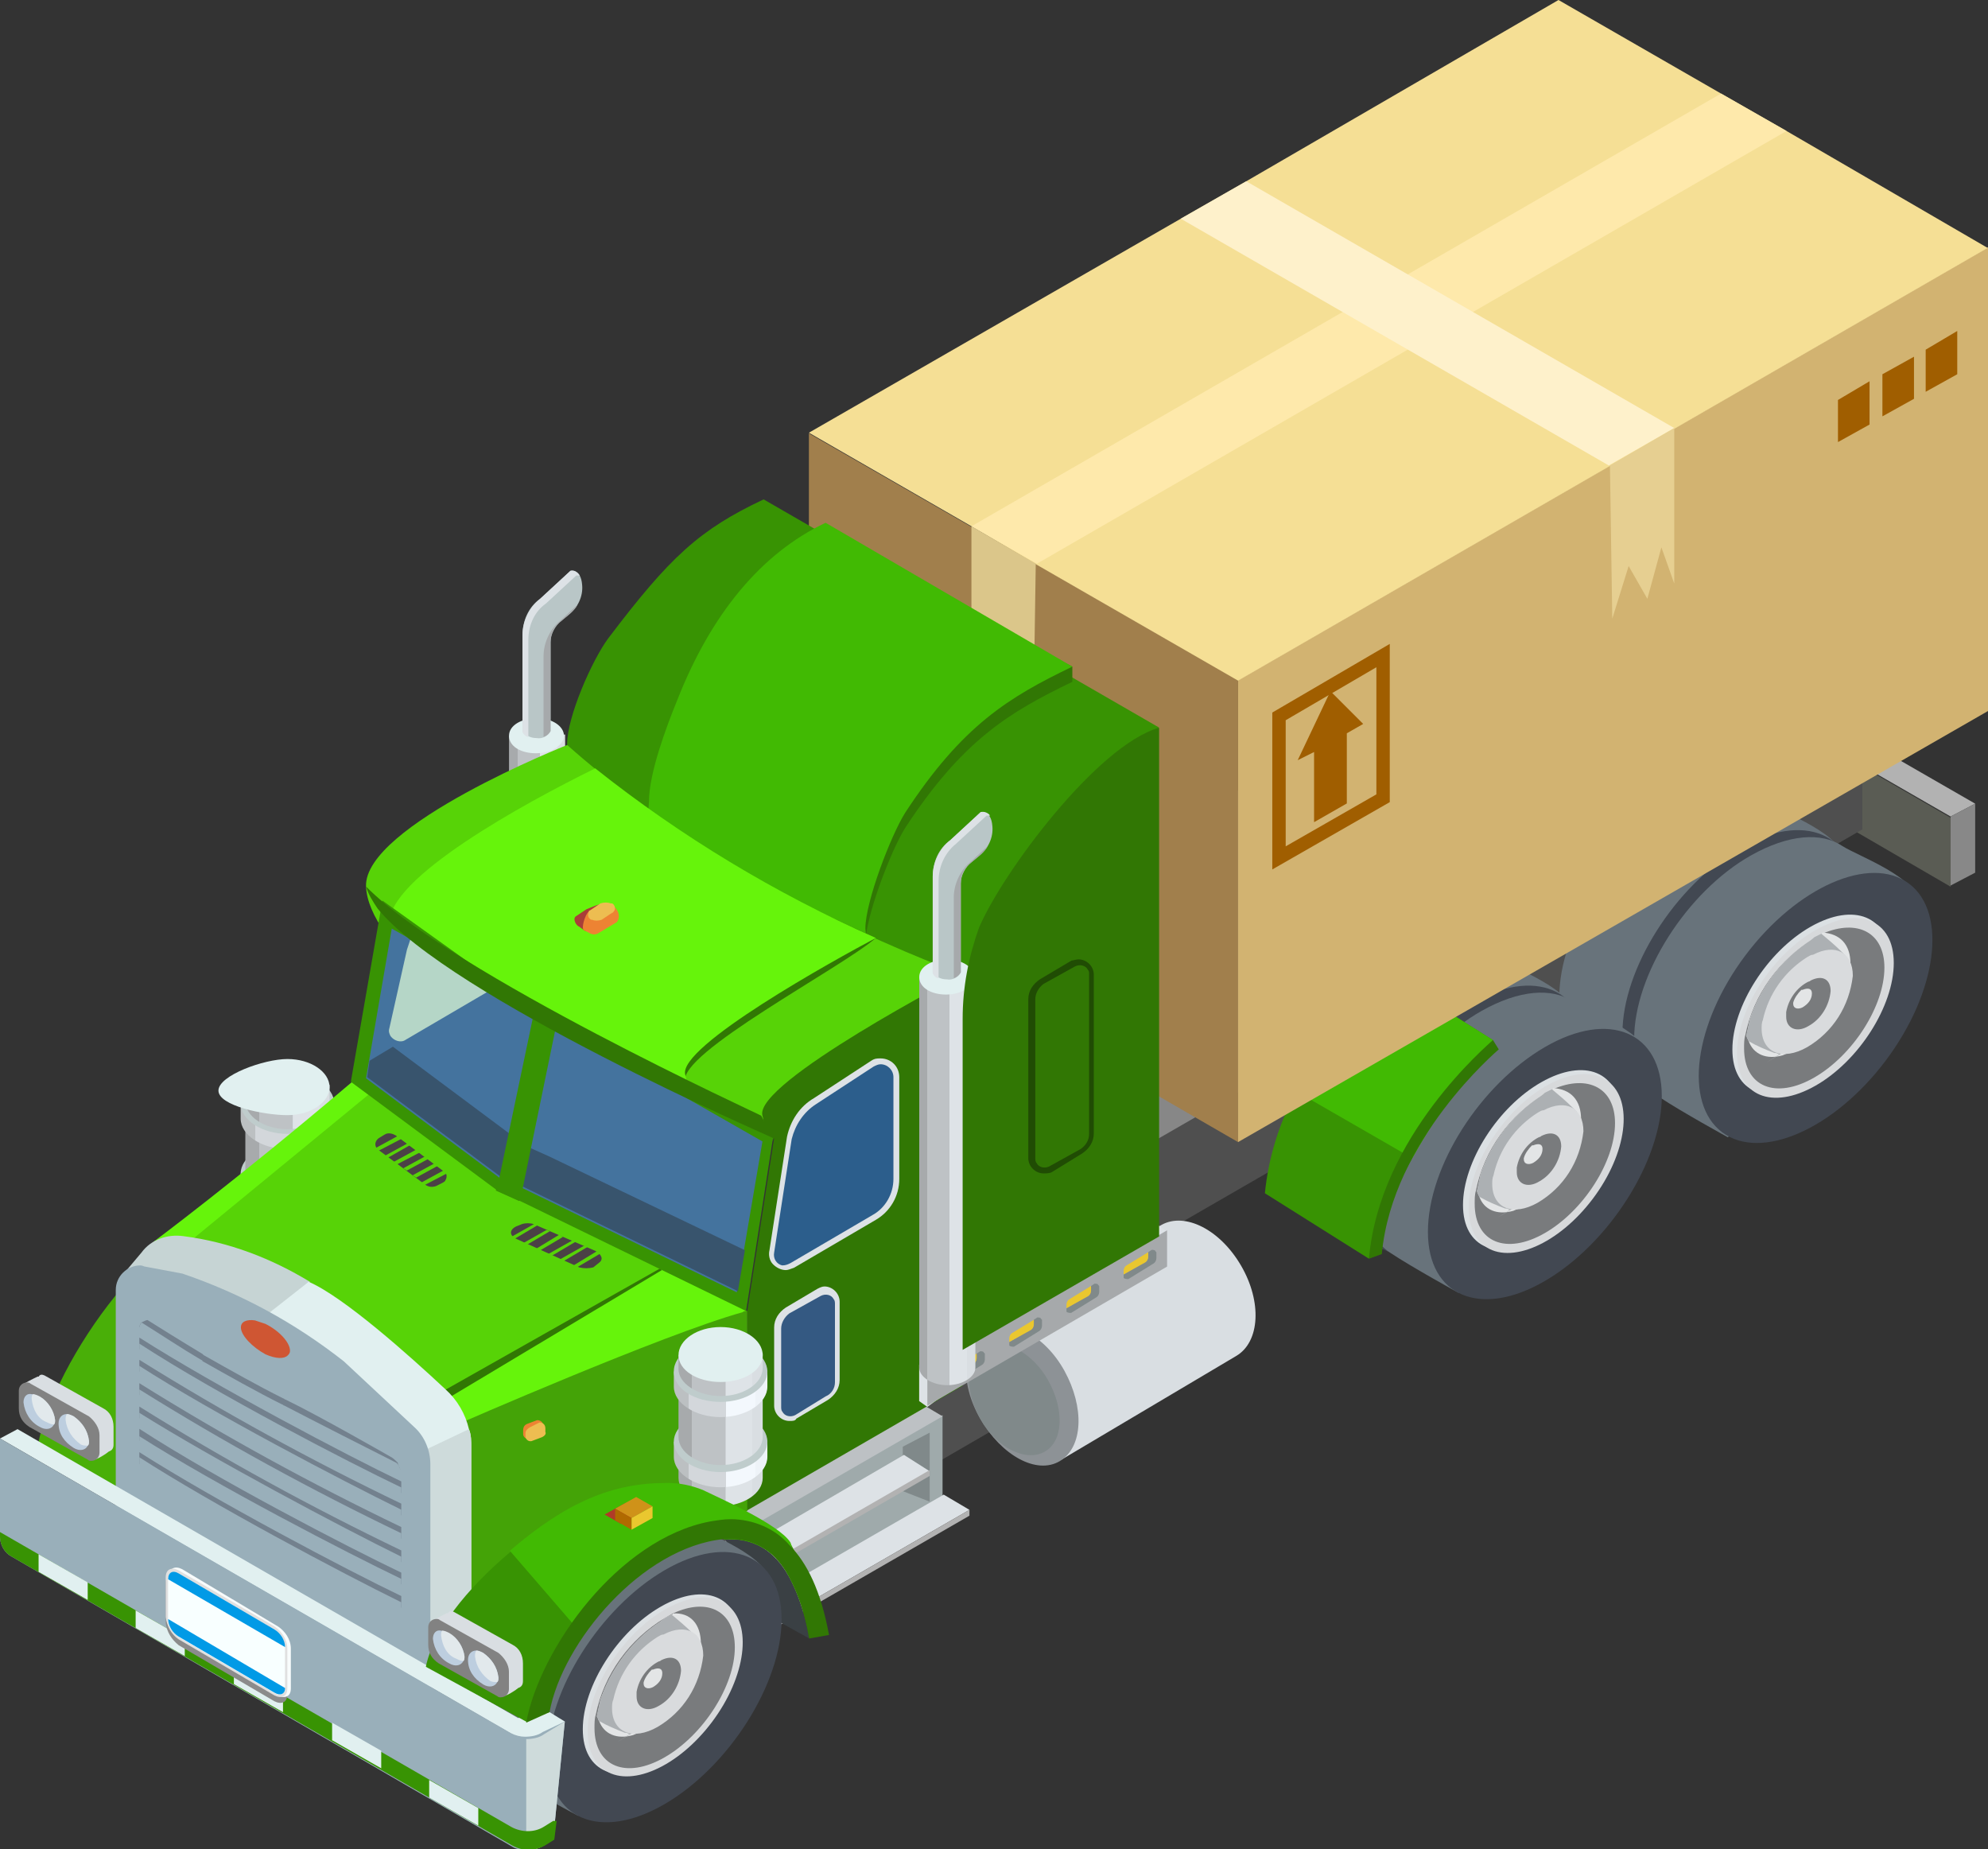 <?xml version="1.0" encoding="UTF-8"?>
<svg enable-background="new 0 0 170 158.1" version="1.1" viewBox="0 0 170 158.1" xml:space="preserve" xmlns="http://www.w3.org/2000/svg">
<rect x="0" y="0" width="170" height="158.1" fill="#333333" stroke="none"/>
<style type="text/css">
	.st0{fill:#B2B2B2;}
	.st1{fill:#888888;}
	.st2{fill:#5A5C54;}
	.st3{fill:#878787;}
	.st4{fill:#4F4F4F;}
	.st5{fill:url(#n);}
	.st6{fill:#424852;}
	.st7{fill:url(#f);}
	.st8{fill:url(#e);}
	.st9{fill:#D7D9DB;}
	.st10{fill:url(#d);}
	.st11{fill:#E3E5E6;}
	.st12{fill:url(#c);}
	.st13{fill:#D9DBDD;}
	.st14{fill:url(#b);}
	.st15{fill:url(#a);}
	.st16{fill:url(#af);}
	.st17{fill:url(#ae);}
	.st18{fill:url(#ad);}
	.st19{fill:url(#ac);}
	.st20{fill:url(#ab);}
	.st21{fill:#389303;}
	.st22{fill:#41BA03;}
	.st23{fill:#317704;}
	.st24{fill:#A17F4C;}
	.st25{fill:#D2B371;}
	.st26{fill:none;stroke:#A05E00;stroke-width:1.145;stroke-miterlimit:10;}
	.st27{fill:#A05E00;}
	.st28{fill:#F5DF95;}
	.st29{fill:#FEE9AB;}
	.st30{fill:#FEF1CB;}
	.st31{fill:#DBC68A;}
	.st32{fill:#E6CF91;}
	.st33{fill:url(#aa);}
	.st34{fill:#E1F0F0;}
	.st35{fill:#B9C6C7;}
	.st36{fill:#DDE2E6;}
	.st37{fill:#A6A9AB;}
	.st38{fill:url(#z);}
	.st39{fill:url(#y);}
	.st40{fill:#BFCCCC;}
	.st41{fill:url(#x);}
	.st42{fill:url(#w);}
	.st43{fill:url(#v);}
	.st44{fill:#49AF08;}
	.st45{fill:url(#u);}
	.st46{fill:#828282;}
	.st47{fill:#BDCEDF;}
	.st48{fill:#E2E9EC;}
	.st49{fill:url(#t);}
	.st50{fill:#8D9296;}
	.st51{fill:#80898A;}
	.st52{fill:#9FAAAB;}
	.st53{fill:#BDC1C4;}
	.st54{fill:#44A307;}
	.st55{fill:#3A4044;}
	.st56{fill:url(#s);}
	.st57{fill:url(#r);}
	.st58{fill:url(#q);}
	.st59{fill:url(#p);}
	.st60{fill:url(#o);}
	.st61{fill:#2C5E8C;}
	.st62{fill:#345982;}
	.st63{fill:#EAC72F;}
	.st64{fill:#57D307;}
	.st65{fill:#66F40B;}
	.st66{fill:#C6D4D4;}
	.st67{fill:#CEDBDB;}
	.st68{fill:#99AFBA;}
	.st69{fill:url(#m);}
	.st70{fill:url(#l);}
	.st71{fill:url(#k);}
	.st72{fill:url(#j);}
	.st73{fill:url(#i);}
	.st74{fill:#B03A28;}
	.st75{fill:#44739E;}
	.st76{fill:#38546D;}
	.st77{fill:#B5D6C7;}
	.st78{fill:#CF9219;}
	.st79{fill:#B06A00;}
	.st80{fill:url(#h);}
	.st81{fill:url(#g);}
	.st82{fill:#A93E38;}
	.st83{fill:#ED8333;}
	.st84{fill:#EDBD51;}
	.st85{fill:#CF5633;}
	.st86{fill:#8B8B8B;}
	.st87{fill:#F9FCFC;}
	.st88{fill:#E0E0E0;}
	.st89{fill:#F8FFFF;}
	.st90{fill:#019AE6;}
	.st91{fill:#204C04;}
	.st92{fill:#73818E;}
	.st93{fill:#4B4146;}
</style>
<g transform="translate(76.455 47.418)">
	<g transform="translate(53.348)">
		<path class="st0" d="M37,22.4l2.1-1.1L2.1,0L0,1.1L37,22.4z"/>
		<path class="st1" d="m37 28.3 2.1-1.1v-5.9l-2.1 1.1v5.9z"/>
		<path class="st2" d="M0,1.1l37,21.4v5.9L0,6.9V1.1z"/>
	</g>
	<path class="st3" d="M82.8,18.8l-61,31.6L0.6,36.8L51.9,7.2l8-1.6L82.8,18.8z"/>
	<path class="st4" d="m82.8 23.5-61 35.2v-8.3l51.3-29.6 9.7-2v4.7z"/>
	<g transform="translate(56.887 20.418)">
		
			<linearGradient id="n" x1="-1103.8" x2="-1104.4" y1="751.78" y2="752.68" gradientTransform="matrix(24.404 0 0 -25.74 23709 13753)" gradientUnits="userSpaceOnUse">
			<stop stop-color="#68737B" offset=".126"/>
			<stop stop-color="#6C7880" offset=".127"/>
			<stop stop-color="#6C7880" offset=".438"/>
			<stop stop-color="#50585E" offset=".441"/>
			<stop stop-color="#50585E" offset=".837"/>
			<stop stop-color="#3B4145" offset=".839"/>
		</linearGradient>
		<path class="st5" d="m0 17.4c0 2.4 0.8 4.1 2.2 5 1.8 1.2 5.8 3.3 5.8 3.3 5.5-3.2 16.4-14.3 16.4-19.8 0-2.4-5.2-4.2-6.6-5.1-1.8-1.2-4.6-1-7.8 0.8-5.5 3.2-10 10.2-10 15.8z"/>
		<path class="st6" d="m5.4 20.5c0 5.5 4.5 7.4 10 4.2s10-10.3 10-15.8-4.5-7.4-10-4.2-10 10.3-10 15.8z"/>
		
			<linearGradient id="f" x1="-1103.9" x2="-1104.4" y1="752.11" y2="753.01" gradientTransform="matrix(24.404 0 0 -25.74 23716 13757)" gradientUnits="userSpaceOnUse">
			<stop stop-color="#68737B" offset=".126"/>
			<stop stop-color="#6C7880" offset=".127"/>
			<stop stop-color="#6C7880" offset=".438"/>
			<stop stop-color="#50585E" offset=".441"/>
			<stop stop-color="#50585E" offset=".837"/>
			<stop stop-color="#3B4145" offset=".839"/>
		</linearGradient>
		<path class="st7" d="m6.4 21c0 2.4 0.8 4.1 2.2 5 1.8 1.2 5.8 3.4 5.8 3.4 5.5-3.2 16.4-14.3 16.4-19.8 0-2.4-5.2-4.2-6.6-5.1-1.8-1.2-4.6-1-7.8 0.8-5.5 3.1-10 10.2-10 15.7z"/>
		
			<ellipse class="st6" transform="matrix(.601 -.799 .799 .601 -5.95 24.789)" cx="21.9" cy="18.4" rx="13.3" ry="7.5"/>
		
			<linearGradient id="e" x1="-1172.7" x2="-1173.4" y1="868.63" y2="869.62" gradientTransform="matrix(13.316 0 0 -15.375 12555 8040)" gradientUnits="userSpaceOnUse">
			<stop stop-color="#DBE0E3" offset=".126"/>
			<stop stop-color="#E0E5E8" offset=".127"/>
			<stop stop-color="#E0E5E8" offset=".438"/>
			<stop stop-color="#C0C4C6" offset=".441"/>
			<stop stop-color="#C0C4C6" offset=".837"/>
			<stop stop-color="#A8ABAD" offset=".839"/>
		</linearGradient>
		<path class="st8" d="m14.8 21.9c0 3.7 3 4.9 6.7 2.8s6.7-6.8 6.7-10.5-3-4.9-6.7-2.8-6.7 6.8-6.7 10.5z"/>
		<path class="st9" d="m15.2 22.2c0 3.7 3 4.9 6.7 2.8s6.7-6.8 6.7-10.5-3-4.9-6.7-2.8-6.7 6.8-6.7 10.5z"/>
		
			<linearGradient id="d" x1="-1191.5" x2="-1192.1" y1="905.76" y2="906.75" gradientTransform="matrix(11.952 0 0 -13.805 11182 7174)" gradientUnits="userSpaceOnUse">
			<stop stop-color="#797B7D" offset=".161"/>
			<stop stop-color="#919496" offset=".163"/>
			<stop stop-color="#919496" offset=".559"/>
			<stop stop-color="#B1B5B8" offset=".562"/>
			<stop stop-color="#B1B5B8" offset=".873"/>
			<stop stop-color="#ACB0B3" offset=".874"/>
		</linearGradient>
		<path class="st10" d="m27.8 14.9c0 3.3-2.7 7.5-6 9.4s-6 0.8-6-2.5c0-0.4 0-0.8 0.1-1.1 0.7-3.5 2.9-6.5 5.9-8.3 0.2-0.1 0.5-0.3 0.7-0.4 3-1.3 5.3-0.1 5.3 2.9z"/>
		<path class="st11" d="m24.9 14.6c0 2.5-2 5.7-4.5 7.2-0.4 0.3-0.9 0.4-1.3 0.6-1.4 0.4-2.5-0.1-2.9-1.2-0.1-0.2-0.2-0.4-0.2-0.5 0.1-0.5 0.2-0.9 0.3-1.4 0.9-2.6 2.5-4.8 4.7-6.4 0.3-0.2 0.6-0.4 0.8-0.6l0.6-0.3s0.1 0 0.1-0.1c1.5 0.1 2.4 1 2.4 2.7z"/>
		
			<linearGradient id="c" x1="-1257" x2="-1257.7" y1="1013.6" y2="1014.5" gradientTransform="matrix(8.532 0 0 -10.255 7736.6 5214.3)" gradientUnits="userSpaceOnUse">
			<stop stop-color="#ACB0B3" offset=".126"/>
			<stop stop-color="#B1B5B8" offset=".127"/>
			<stop stop-color="#B1B5B8" offset=".438"/>
			<stop stop-color="#919496" offset=".441"/>
			<stop stop-color="#919496" offset=".837"/>
			<stop stop-color="#797B7D" offset=".839"/>
		</linearGradient>
		<path class="st12" d="m24.5 13.9c0 2.4-3.1 6.9-5.6 8.4s0 0-0.1 0-0.2-0.1-0.3-0.1h-0.1c-0.8-0.3-1.5-0.6-2.2-1-0.1-0.2-0.2-0.4-0.2-0.5 0.1-0.5 0.2-0.9 0.3-1.4 0.9-2.6 2.5-4.8 4.7-6.4 0.3-0.2 0.6-0.4 0.8-0.6l0.6-0.3c0.6 0.5 1.2 1 1.8 1.6l0.3 0.3z"/>
		<path class="st13" d="m25.1 15.6c-0.3 2.6-1.7 4.8-3.9 6.1-2.1 1.2-3.9 0.5-3.9-1.6 0-0.2 0-0.5 0.1-0.7 0.5-2.3 1.9-4.2 3.8-5.4 0.2-0.1 0.3-0.2 0.5-0.2 1.9-1 3.4-0.2 3.4 1.8z"/>
		
			<linearGradient id="b" x1="-1590.1" x2="-1590.8" y1="1659.9" y2="1660.9" gradientTransform="matrix(3.8 0 0 -4.388 2973.4 1978.9)" gradientUnits="userSpaceOnUse">
			<stop stop-color="#797B7D" offset=".161"/>
			<stop stop-color="#919496" offset=".163"/>
			<stop stop-color="#919496" offset=".559"/>
			<stop stop-color="#B1B5B8" offset=".562"/>
			<stop stop-color="#B1B5B8" offset=".873"/>
			<stop stop-color="#ACB0B3" offset=".874"/>
		</linearGradient>
		<path class="st14" d="m23.2 16.9c-0.1 1.2-0.8 2.4-1.9 3-1 0.6-1.9 0.2-1.9-0.8v-0.4c0.2-1.1 0.9-2.1 1.9-2.6 0.1 0 0.2-0.1 0.2-0.1 1-0.5 1.7-0.1 1.7 0.9z"/>
		<path class="st11" d="m21.6 17.1c0 0.5-0.3 0.9-0.8 1.2-0.4 0.2-0.8 0.1-0.8-0.3v-0.1c0.1-0.4 0.4-0.8 0.7-1.1h0.1c0.5-0.2 0.8-0.1 0.8 0.3z"/>
	</g>
	<g transform="translate(33.85 33.715)">
		
			<linearGradient id="a" x1="-1081.4" x2="-1081.9" y1="738.97" y2="739.87" gradientTransform="matrix(24.404 0 0 -25.74 23147 13411)" gradientUnits="userSpaceOnUse">
			<stop stop-color="#68737B" offset=".126"/>
			<stop stop-color="#6C7880" offset=".127"/>
			<stop stop-color="#6C7880" offset=".438"/>
			<stop stop-color="#50585E" offset=".441"/>
			<stop stop-color="#50585E" offset=".837"/>
			<stop stop-color="#3B4145" offset=".839"/>
		</linearGradient>
		<path class="st15" d="m0 17.4c0 2.4 0.8 4.1 2.2 5 1.8 1.2 5.8 3.3 5.8 3.3 5.5-3.2 16.4-14.3 16.4-19.8 0-2.4-5.2-4.2-6.6-5.1-1.8-1.2-4.6-1-7.8 0.8-5.5 3.2-10 10.2-10 15.8z"/>
		<path class="st6" d="m5.4 20.5c0 5.5 4.5 7.4 10 4.2s10-10.3 10-15.8-4.5-7.4-10-4.2-10 10.3-10 15.8z"/>
		
			<linearGradient id="af" x1="-1081.4" x2="-1081.9" y1="739.44" y2="740.34" gradientTransform="matrix(24.404 0 0 -25.74 23153 13414)" gradientUnits="userSpaceOnUse">
			<stop stop-color="#68737B" offset=".126"/>
			<stop stop-color="#6C7880" offset=".127"/>
			<stop stop-color="#6C7880" offset=".438"/>
			<stop stop-color="#50585E" offset=".441"/>
			<stop stop-color="#50585E" offset=".837"/>
			<stop stop-color="#3B4145" offset=".839"/>
		</linearGradient>
		<path class="st16" d="m6.4 21c0 2.4 0.8 4.1 2.2 5 1.8 1.2 5.8 3.4 5.8 3.4 5.5-3.2 16.4-14.3 16.4-19.8 0-2.4-5.2-4.2-6.6-5.1-1.8-1.2-4.6-1-7.8 0.8-5.5 3.1-10 10.2-10 15.7z"/>
		<path class="st6" d="m11.8 24.2c0 5.5 4.5 7.4 10 4.2s10-10.3 10-15.8-4.5-7.4-10-4.2-10 10.2-10 15.8z"/>
		
			<linearGradient id="ae" x1="-1150.5" x2="-1151.1" y1="856.52" y2="857.52" gradientTransform="matrix(13.316 0 0 -15.375 12248 7835.6)" gradientUnits="userSpaceOnUse">
			<stop stop-color="#DBE0E3" offset=".126"/>
			<stop stop-color="#E0E5E8" offset=".127"/>
			<stop stop-color="#E0E5E8" offset=".438"/>
			<stop stop-color="#C0C4C6" offset=".441"/>
			<stop stop-color="#C0C4C6" offset=".837"/>
			<stop stop-color="#A8ABAD" offset=".839"/>
		</linearGradient>
		<path class="st17" d="m14.8 21.9c0 3.7 3 4.9 6.7 2.8s6.7-6.8 6.7-10.5-3-4.9-6.7-2.8-6.7 6.8-6.7 10.5z"/>
		
			<ellipse class="st9" transform="matrix(.601 -.799 .799 .601 -5.951 24.794)" cx="21.9" cy="18.4" rx="8.8" ry="5"/>
		
			<linearGradient id="ad" x1="-1169.6" x2="-1170.2" y1="892.98" y2="893.97" gradientTransform="matrix(11.952 0 0 -13.804 10906 6990.1)" gradientUnits="userSpaceOnUse">
			<stop stop-color="#797B7D" offset=".161"/>
			<stop stop-color="#919496" offset=".163"/>
			<stop stop-color="#919496" offset=".559"/>
			<stop stop-color="#B1B5B8" offset=".562"/>
			<stop stop-color="#B1B5B8" offset=".873"/>
			<stop stop-color="#ACB0B3" offset=".874"/>
		</linearGradient>
		<path class="st18" d="m27.8 14.9c0 3.3-2.7 7.5-6 9.4s-6 0.8-6-2.5c0-0.4 0-0.8 0.1-1.1 0.7-3.5 2.9-6.5 5.9-8.3 0.2-0.1 0.5-0.3 0.7-0.4 3-1.3 5.3-0.1 5.3 2.9z"/>
		<path class="st11" d="m24.9 14.6c0 2.5-2 5.7-4.5 7.2-0.4 0.3-0.9 0.4-1.3 0.6-1.4 0.4-2.5-0.1-2.9-1.2-0.1-0.2-0.2-0.4-0.2-0.5 0.1-0.5 0.2-0.9 0.3-1.4 0.9-2.6 2.5-4.8 4.7-6.4 0.3-0.2 0.6-0.4 0.8-0.6l0.6-0.3s0.1 0 0.1-0.1c1.5 0.1 2.4 1 2.4 2.7z"/>
		
			<linearGradient id="ac" x1="-1234.5" x2="-1235.2" y1="1003.8" y2="1004.7" gradientTransform="matrix(8.532 0 0 -10.255 7540.1 5078)" gradientUnits="userSpaceOnUse">
			<stop stop-color="#ACB0B3" offset=".126"/>
			<stop stop-color="#B1B5B8" offset=".127"/>
			<stop stop-color="#B1B5B8" offset=".438"/>
			<stop stop-color="#919496" offset=".441"/>
			<stop stop-color="#919496" offset=".837"/>
			<stop stop-color="#797B7D" offset=".839"/>
		</linearGradient>
		<path class="st19" d="m24.5 13.9c0 2.4-3.1 6.9-5.6 8.4s0 0-0.1 0-0.2-0.1-0.3-0.1h-0.1c-0.8-0.3-1.5-0.6-2.2-1-0.1-0.2-0.2-0.4-0.2-0.5 0.1-0.5 0.2-0.9 0.3-1.4 0.9-2.6 2.5-4.8 4.7-6.4 0.3-0.2 0.6-0.4 0.8-0.6l0.6-0.3c0.6 0.5 1.2 1 1.8 1.6l0.3 0.3z"/>
		<path class="st13" d="m25.1 15.6c-0.3 2.6-1.7 4.8-3.9 6.1-2.1 1.2-3.9 0.5-3.9-1.6 0-0.2 0-0.5 0.1-0.7 0.5-2.3 1.9-4.2 3.8-5.4 0.2-0.1 0.3-0.2 0.5-0.2 1.9-1 3.4-0.2 3.4 1.8z"/>
		
			<linearGradient id="ab" x1="-1566.4" x2="-1567" y1="1659.2" y2="1660.2" gradientTransform="matrix(3.8 0 0 -4.388 2885.8 1920.5)" gradientUnits="userSpaceOnUse">
			<stop stop-color="#797B7D" offset=".161"/>
			<stop stop-color="#919496" offset=".163"/>
			<stop stop-color="#919496" offset=".559"/>
			<stop stop-color="#B1B5B8" offset=".562"/>
			<stop stop-color="#B1B5B8" offset=".873"/>
			<stop stop-color="#ACB0B3" offset=".874"/>
		</linearGradient>
		<path class="st20" d="m23.2 16.9c-0.1 1.2-0.8 2.4-1.9 3-1 0.6-1.9 0.2-1.9-0.8v-0.4c0.2-1.1 0.9-2.1 1.9-2.6 0.1 0 0.2-0.1 0.2-0.1 1-0.5 1.7-0.1 1.7 0.9z"/>
		<path class="st11" d="m21.6 17.1c0 0.5-0.3 0.9-0.8 1.2-0.4 0.2-0.8 0.1-0.8-0.3v-0.1c0.1-0.4 0.4-0.8 0.7-1.1h0.1c0.5-0.2 0.8-0.1 0.8 0.3z"/>
	</g>
	<g transform="translate(31.709 35.911)">
		
			<path class="st21" d="m19.5 5.6c0 0.5-3.7 4.3-6.9 10.1-1.5 2.7-2.8 5.6-3.7 8.6l-8.9-5.6c0.3-3 1.2-6 2.7-8.7 2-3.8 4.7-7.2 7.9-10l8.9 5.6z"/>
		
		<path class="st22" d="M19.5,5.6c0,0.5-3.7,4.3-6.9,10.1L2.7,10c2-3.8,4.7-7.2,7.9-10L19.5,5.6z"/>
		<path class="st23" d="M10,23.9l-1.1,0.4C9.8,13.8,19.1,6,19.5,5.6L20,6.4C19.9,6.5,10.9,14.1,10,23.9z"/>
	</g>
</g>
<g transform="translate(69.171)">
	<g transform="translate(0)">
		
			<g transform="translate(0 21.155)">
				<path class="st24" d="M36.7,76.5L0,55.3V15.9L36.7,37V76.5z"/>
				<path class="st25" d="M100.8,0L36.7,37v39.5l64.2-36.9V0z"/>
				<path class="st26" d="m49.1 34.9-8.9 5.2v12.1l8.9-5.1v-12.2z"/>
			</g>
			<path class="st27" d="m46 62.7v6l-2.8 1.6v-6l-1.4 0.7 2.8-5.9 2.8 2.8-1.4 0.8z"/>
			<path class="st28" d="m100.8 21.2-64.1 37-17.2-9.9-5.6-3.3-13.9-8 31.8-18.3 5.6-3.2 26.7-15.5 13.9 8 5.6 3.2 17.2 10z"/>
		
	</g>
	<path class="st29" d="M19.5,48.2L13.9,45L78,8l5.6,3.2L19.5,48.2z"/>
	<path class="st30" d="M74,36.6l-5.6,3.2L31.8,18.7l5.6-3.2L74,36.6z"/>
	<path class="st31" d="m13.9 45v13.3l1.1-3.1 1.2 4.4 1.6-2.8 1.4 4.5 0.2-13.1-5.5-3.2z"/>
	<path class="st32" d="m74 36.6v13.3l-1.1-3.1-1.2 4.4-1.6-2.8-1.4 4.5-0.2-13.1 5.5-3.2z"/>
	<path class="st27" d="m90.7 32.6-2.7 1.6v3.6l2.7-1.5v-3.7z"/>
	<path class="st27" d="m94.5 30.5-2.7 1.5v3.6l2.7-1.5v-3.6z"/>
	<path class="st27" d="m98.2 28.3-2.7 1.6v3.6l2.7-1.5v-3.7z"/>
</g>
<g transform="translate(43.527 48.809)">
	
		<linearGradient id="aa" x1="-732.51" x2="-731.51" y1="556.02" y2="556.02" gradientTransform="matrix(4.724 0 0 -31.349 3460.4 17460)" gradientUnits="userSpaceOnUse">
		<stop stop-color="#A7AAAC" offset=".161"/>
		<stop stop-color="#BEC2C5" offset=".163"/>
		<stop stop-color="#BEC2C5" offset=".559"/>
		<stop stop-color="#DEE3E7" offset=".562"/>
		<stop stop-color="#DEE3E7" offset=".873"/>
		<stop stop-color="#D9DEE2" offset=".874"/>
	</linearGradient>
	<path class="st33" d="M0,14.1v29.7c0,0.8,1.1,1.5,2.4,1.5s2.4-0.7,2.4-1.5V14L0,14.1z"/>
	<path class="st34" d="M4.7,14.1c0,0.8-1.1,1.5-2.4,1.5S0,15,0,14.1s1.1-1.5,2.4-1.5S4.7,13.3,4.7,14.1z"/>
	<g transform="translate(1.153)">
		<path class="st35" d="m5.1 1.2c0.1 1-0.4 2-1.2 2.6l-0.6 0.5c-0.5 0.4-0.9 1.1-0.9 1.8v7.6c-0.2 0.4-0.7 0.7-1.2 0.6-0.5 0-0.9-0.2-1.2-0.6v-8.2c0-1.2 0.5-2.4 1.5-3.1l2.6-2.4s0.9-0.2 1 1.2z"/>
		<path class="st36" d="m0.5 14.2v-8.3c0-1.2 0.5-2.4 1.5-3.1l2.6-2.4h0.3c-0.2-0.3-0.5-0.5-0.8-0.4l-2.6 2.4c-0.9 0.7-1.5 1.9-1.5 3.1v8.3c0.1 0.2 0.3 0.4 0.5 0.4z"/>
		<path class="st37" d="m4.7 2.9-1.4 1.3c-0.9 0.7-1.5 1.9-1.5 3.1v6.9c0.3-0.1 0.5-0.3 0.6-0.5v-7.6c0-0.7 0.3-1.4 0.9-1.8l0.6-0.5c0.3-0.3 0.6-0.5 0.8-0.9z"/>
	</g>
</g>
<g transform="translate(18.68 90.552)">
	
		<linearGradient id="z" x1="-771.89" x2="-770.89" y1="402.68" y2="402.68" gradientTransform="matrix(7.236 0 0 -3.643 5587.7 1480.4)" gradientUnits="userSpaceOnUse">
		<stop stop-color="#A7AAAC" offset=".161"/>
		<stop stop-color="#BEC2C5" offset=".163"/>
		<stop stop-color="#BEC2C5" offset=".559"/>
		<stop stop-color="#DEE3E7" offset=".562"/>
		<stop stop-color="#DEE3E7" offset=".873"/>
		<stop stop-color="#D9DEE2" offset=".874"/>
	</linearGradient>
	<path class="st38" d="m2.3 11.7v1.2c0 1.3 1.6 2.4 3.6 2.4s3.6-1.1 3.6-2.4v-1.3l-7.2 0.1z"/>
	
		<linearGradient id="y" x1="-784.05" x2="-783.05" y1="415.68" y2="415.68" gradientTransform="matrix(8.046 0 0 -4.061 6310.3 1699.8)" gradientUnits="userSpaceOnUse">
		<stop stop-color="#BCC0C2" offset=".161"/>
		<stop stop-color="#D3D7DB" offset=".163"/>
		<stop stop-color="#D3D7DB" offset=".559"/>
		<stop stop-color="#F3F8FD" offset=".562"/>
		<stop stop-color="#F3F8FD" offset=".873"/>
		<stop stop-color="#EEF3F8" offset=".874"/>
	</linearGradient>
	<path class="st39" d="m1.9 9.8v1.3c0 1.4 1.8 2.6 4 2.6s4-1.2 4-2.6v-1.4l-8 0.1z"/>
	<path class="st40" d="m9.9 9.8c0 1.4-1.8 2.6-4 2.6s-4-1.2-4-2.6 1.8-2.6 4-2.6 4 1.2 4 2.6z"/>
	
		<linearGradient id="x" x1="-771.89" x2="-770.89" y1="448.56" y2="448.56" gradientTransform="matrix(7.236 0 0 -5.722 5587.7 2575.5)" gradientUnits="userSpaceOnUse">
		<stop stop-color="#A7AAAC" offset=".161"/>
		<stop stop-color="#BEC2C5" offset=".163"/>
		<stop stop-color="#BEC2C5" offset=".559"/>
		<stop stop-color="#DEE3E7" offset=".562"/>
		<stop stop-color="#DEE3E7" offset=".873"/>
		<stop stop-color="#D9DEE2" offset=".874"/>
	</linearGradient>
	<path class="st41" d="M2.3,6.1v3.3c0,1.3,1.6,2.4,3.6,2.4s3.6-1.1,3.6-2.4V6L2.3,6.1z"/>
	
		<linearGradient id="w" x1="-784.05" x2="-783.05" y1="415.68" y2="415.68" gradientTransform="matrix(8.046 0 0 -4.061 6310.3 1693.8)" gradientUnits="userSpaceOnUse">
		<stop stop-color="#BCC0C2" offset=".161"/>
		<stop stop-color="#D3D7DB" offset=".163"/>
		<stop stop-color="#D3D7DB" offset=".559"/>
		<stop stop-color="#F3F8FD" offset=".562"/>
		<stop stop-color="#F3F8FD" offset=".873"/>
		<stop stop-color="#EEF3F8" offset=".874"/>
	</linearGradient>
	<path class="st42" d="m1.9 3.8v1.3c0 1.4 1.8 2.6 4 2.6s4-1.2 4-2.6v-1.4l-8 0.1z"/>
	<path class="st40" d="m9.9 3.8c0 1.4-1.8 2.6-4 2.6s-4-1.2-4-2.6 1.8-2.6 4-2.6 4 1.2 4 2.6z"/>
	
		<linearGradient id="v" x1="-771.89" x2="-770.89" y1="402.82" y2="402.82" gradientTransform="matrix(7.236 0 0 -3.647 5587.7 1473.1)" gradientUnits="userSpaceOnUse">
		<stop stop-color="#A7AAAC" offset=".161"/>
		<stop stop-color="#BEC2C5" offset=".163"/>
		<stop stop-color="#BEC2C5" offset=".559"/>
		<stop stop-color="#DEE3E7" offset=".562"/>
		<stop stop-color="#DEE3E7" offset=".873"/>
		<stop stop-color="#D9DEE2" offset=".874"/>
	</linearGradient>
	<path class="st43" d="M2.3,2.4v1.2c0,1.3,1.6,2.4,3.6,2.4s3.6-1.1,3.6-2.4V2.2L2.3,2.4z"/>
	<path class="st34" d="M9.5,2.4c0,1.3-1.6,2.4-3.6,2.4S0,4,0,2.7S3.9,0,5.9,0S9.5,1.1,9.5,2.4z"/>
</g>
<g transform="translate(3.261 103.18)">
	
		<path class="st44" d="m30.5 13.2c-1-5.6-3.2-8.5-6.7-8.5h-0.6c-0.4-0.6-4 0.2-4.5 0.5-0.2 0.2-4.5 5.8-11.9 18.8l-6.8-3.7c1.3-6.9 10.3-20.3 18.4-20.3h0.1c1 0 2 0.2 3 0.6 1.2 0.6 4 4.7 5 6.3 0.8 1.6 3.6 3.6 4 6.3z"/>
	
</g>
<g transform="translate(1.609 117.51)">
	
		
			<linearGradient id="u" x1="-320.6" x2="-320.27" y1="1262.4" y2="1263" gradientTransform="matrix(7.856 0 0 -7.336 6005 3226.1)" gradientUnits="userSpaceOnUse">
			<stop stop-color="#D9DEE2" offset=".126"/>
			<stop stop-color="#DEE3E7" offset=".127"/>
			<stop stop-color="#DEE3E7" offset=".438"/>
			<stop stop-color="#BEC2C5" offset=".441"/>
			<stop stop-color="#BEC2C5" offset=".837"/>
			<stop stop-color="#A7AAAC" offset=".839"/>
		</linearGradient>
		<path class="st45" d="M8.1,4.5V6c0,0.3-0.1,0.5-0.4,0.6C7.6,6.7,6.6,7.4,6.3,7.3L3,3.2C2.4,2.9,2.1,2.3,2.1,1.7    L0.3,1c0-0.2,1.1-0.7,1.3-0.8c0,0,0,0,0.1,0C1.8,0,2,0,2.2,0.1l5,2.8C7.8,3.2,8.1,3.8,8.1,4.5z"/>
		<path class="st46" d="M6.9,5.2v1.5c0,0.4-0.3,0.7-0.7,0.7c-0.1,0-0.2,0-0.3-0.1l-5-2.8C0.3,4.1,0,3.6,0,2.9V1.4    C0,1,0.3,0.7,0.7,0.7c0.1,0,0.2,0,0.3,0.1l5,2.8C6.5,4,6.9,4.6,6.9,5.2z"/>
	
	<path class="st47" d="m3.1 3.9c0 0.2 0 0.3-0.1 0.4-0.2 0.4-0.7 0.5-1.2 0.2-0.8-0.4-1.3-1.2-1.4-2.1 0-0.5 0.3-0.8 0.7-0.7 0.2 0 0.4 0.1 0.6 0.2 0.8 0.4 1.3 1.2 1.4 2z"/>
	<path class="st47" d="m6 5.7c0 0.2 0 0.3-0.1 0.4-0.2 0.4-0.7 0.5-1.2 0.2-0.8-0.5-1.3-1.2-1.3-2.1 0-0.5 0.3-0.8 0.7-0.8 0.2 0 0.4 0.1 0.6 0.2 0.7 0.5 1.2 1.2 1.3 2.1z"/>
	<path class="st48" d="m3.1 3.9c0 0.2 0 0.3-0.1 0.4-0.2 0-0.4-0.1-0.6-0.2-0.8-0.3-1.2-1.1-1.3-2 0-0.2 0-0.3 0.1-0.4 0.2 0 0.4 0.1 0.6 0.2 0.7 0.4 1.2 1.2 1.3 2z"/>
	<path class="st48" d="m6 5.7c0 0.2 0 0.3-0.1 0.4-0.2 0-0.4 0-0.6-0.1-0.7-0.5-1.2-1.2-1.3-2.1 0-0.2 0-0.3 0.1-0.5 0.2 0 0.4 0.1 0.6 0.2 0.7 0.5 1.2 1.2 1.3 2.1z"/>
</g>
<path class="st21" d="m99.1 62.2-16.9 23.6-33.7 6.4v-28.6c0-2.3 2.1-7.1 3.5-9 5.3-7 7.8-9.3 13.3-11.9l33.8 19.5z"/>
<path class="st23" d="m74 80.7c0-2.3 2.2-8 3.4-9.9 4.9-7.5 8.9-9.9 14.3-12.5v-1.3l-21.1-11c-5.5 2.6-9.8 7.8-12.7 15.2-0.9 2.2-2.4 6.2-2.4 8.6l-1.8 25.8 21.3-4.1-1-10.8z"/>
<path class="st22" d="m74 79.4c0-2.3 2.2-8 3.4-9.9 4.9-7.5 8.9-9.9 14.3-12.5l-21.1-12.3c-5.5 2.6-9.8 7.8-12.7 15.2-0.9 2.2-2.4 6.2-2.4 8.6l-1.8 25.8 21.3-4.1-1-10.8z"/>
<path class="st4" d="m38.8 149 61.1-35.4v-7l-61.1 32.4v10z"/>
<g transform="translate(82.633 104.43)">
	
		<linearGradient id="t" x1="-764.61" x2="-764.89" y1="796.04" y2="795.49" gradientTransform="matrix(23.256 0 0 -20.398 21375 10057)" gradientUnits="userSpaceOnUse">
		<stop stop-color="#A7AAAC" offset=".161"/>
		<stop stop-color="#BEC2C5" offset=".163"/>
		<stop stop-color="#BEC2C5" offset=".559"/>
		<stop stop-color="#DEE3E7" offset=".562"/>
		<stop stop-color="#DEE3E7" offset=".873"/>
		<stop stop-color="#D9DEE2" offset=".874"/>
	</linearGradient>
	<path class="st49" d="m8.1 20.4 15-8.9c2-1.2 2.2-4.6 0.4-7.7s-4.8-4.6-6.8-3.5l-15.2 9 6.6 11.1z"/>
	<path class="st50" d="m1.6 9.3c2-1.2 5.1 0.4 6.8 3.5s1.6 6.5-0.4 7.7-5-0.5-6.8-3.6-1.6-6.5 0.4-7.6z"/>
	<path class="st51" d="m1.5 10.8c1.6-0.9 4.1 0.3 5.5 2.8s1.3 5.2-0.3 6.1-4.1-0.3-5.5-2.8-1.3-5.2 0.3-6.1z"/>
</g>
<path class="st52" d="m61.1 139.3 19.5-11.3v-7l-19.5 11.3v7z"/>
<path class="st51" d="m79.5 125.7v-3.2l-2.3 1.2v3.8l2.3 0.9v-2.7z"/>
<path class="st36" d="m80.7 127.8-18.2 10.5 2.2 1.3 18.2-10.5-2.2-1.3z"/>
<path class="st53" d="m78.4 119.8-18.2 10.5 2.2 1.3 18.2-10.5-2.2-1.3z"/>
<path class="st1" d="m62.4 138.3v0.5l2.2 1.3v-0.5l-2.2-1.3z"/>
<path class="st0" d="m82.9 129.6-18.2 10.5v-0.5l18.2-10.5v0.5z"/>
<path class="st36" d="m77.3 124.4-18.2 10.6 2.2 1.3 18.2-10.5-2.2-1.4z"/>
<path class="st0" d="m79.5 126.2-18.2 10.5v-0.5l18.2-10.5v0.5z"/>
<path class="st23" d="m63.8 129.2 18.5-10.7v-35.7l-17.6 10.5 0.5 5.8 1-1.8-2.3 14.8-0.1 17.1z"/>
<path class="st54" d="m36.8 139.8 27.1-10.6v-17.1c-6.8-3.6-27.1 11.5-27.1 11.5v16.2z"/>
<path class="st55" d="m69.2 140.1-5.4-3c-0.3-1.9-0.9-3.8-1.8-5.5h0.6c3.3 0 5.6 2.9 6.6 8.5z"/>
<g transform="translate(41.437 129.56)">
	
		<linearGradient id="s" x1="-1014.1" x2="-1014.6" y1="693.55" y2="694.45" gradientTransform="matrix(24.404 0 0 -25.74 21466 12164)" gradientUnits="userSpaceOnUse">
		<stop stop-color="#68737B" offset=".126"/>
		<stop stop-color="#6C7880" offset=".127"/>
		<stop stop-color="#6C7880" offset=".438"/>
		<stop stop-color="#50585E" offset=".441"/>
		<stop stop-color="#50585E" offset=".837"/>
		<stop stop-color="#3B4145" offset=".839"/>
	</linearGradient>
	<path class="st56" d="M0,17.4c0,2.4,0.8,4.1,2.2,5C4,23.6,8,25.7,8,25.7c5.5-3.2,16.4-14.3,16.4-19.8   c0-2.4-5.2-4.2-6.6-5.1c-1.8-1.2-4.6-1-7.8,0.8C4.5,4.8,0,11.8,0,17.4z"/>
	<path class="st6" d="m5.4 20.5c0 5.5 4.5 7.4 10 4.2s10-10.3 10-15.8-4.5-7.4-10-4.2-10 10.3-10 15.8z"/>
	
		<linearGradient id="r" x1="-1084.4" x2="-1085" y1="811.91" y2="812.9" gradientTransform="matrix(13.316 0 0 -15.375 11324 7087.4)" gradientUnits="userSpaceOnUse">
		<stop stop-color="#DBE0E3" offset=".126"/>
		<stop stop-color="#E0E5E8" offset=".127"/>
		<stop stop-color="#E0E5E8" offset=".438"/>
		<stop stop-color="#C0C4C6" offset=".441"/>
		<stop stop-color="#C0C4C6" offset=".837"/>
		<stop stop-color="#A8ABAD" offset=".839"/>
	</linearGradient>
	<path class="st57" d="m8.4 18.3c0 3.7 3 4.9 6.7 2.8s6.7-6.8 6.7-10.5-3-4.9-6.7-2.8-6.7 6.8-6.7 10.5z"/>
	
		<ellipse class="st9" transform="matrix(.601 -.799 .799 .601 -5.613 18.233)" cx="15.5" cy="14.7" rx="8.8" ry="5"/>
	
		<linearGradient id="q" x1="-1103.5" x2="-1104.2" y1="849.54" y2="850.53" gradientTransform="matrix(11.952 0 0 -13.805 10077 6318.2)" gradientUnits="userSpaceOnUse">
		<stop stop-color="#797B7D" offset=".161"/>
		<stop stop-color="#919496" offset=".163"/>
		<stop stop-color="#919496" offset=".559"/>
		<stop stop-color="#B1B5B8" offset=".562"/>
		<stop stop-color="#B1B5B8" offset=".873"/>
		<stop stop-color="#ACB0B3" offset=".874"/>
	</linearGradient>
	<path class="st58" d="m21.4 11.3c0 3.3-2.7 7.5-6 9.4s-6 0.8-6-2.5c0-0.4 0-0.8 0.1-1.1 0.7-3.5 2.9-6.5 5.9-8.3 0.2-0.1 0.5-0.3 0.7-0.4 3-1.4 5.3-0.2 5.3 2.9z"/>
	<path class="st11" d="m18.5 11c0 2.5-2 5.7-4.5 7.2-0.4 0.3-0.9 0.4-1.3 0.6-1.4 0.4-2.5-0.1-2.9-1.2-0.1-0.1-0.1-0.3-0.2-0.4 0.1-0.5 0.2-0.9 0.3-1.4 0.9-2.6 2.5-4.8 4.7-6.4 0.3-0.2 0.6-0.4 0.8-0.6l0.6-0.3s0.1 0 0.1-0.1c1.5-0.1 2.4 0.9 2.4 2.6z"/>
	
		<linearGradient id="p" x1="-1170.3" x2="-1170.9" y1="959.87" y2="960.8" gradientTransform="matrix(8.532 0 0 -10.254 6946.1 4577.5)" gradientUnits="userSpaceOnUse">
		<stop stop-color="#ACB0B3" offset=".126"/>
		<stop stop-color="#B1B5B8" offset=".127"/>
		<stop stop-color="#B1B5B8" offset=".438"/>
		<stop stop-color="#919496" offset=".441"/>
		<stop stop-color="#919496" offset=".837"/>
		<stop stop-color="#797B7D" offset=".839"/>
	</linearGradient>
	<path class="st59" d="m18.1 10.3c0 2.4-3.1 6.9-5.6 8.4s0 0-0.1 0-0.2-0.1-0.3-0.1h-0.1c-0.8-0.3-1.5-0.6-2.2-1-0.1-0.1-0.1-0.3-0.2-0.4 0.1-0.5 0.2-0.9 0.3-1.4 0.9-2.6 2.5-4.8 4.7-6.4 0.3-0.2 0.6-0.4 0.8-0.6l0.6-0.3c0.6 0.5 1.2 1 1.8 1.6 0.2 0.1 0.3 0.2 0.3 0.2z"/>
	<path class="st13" d="m18.7 12c-0.3 2.6-1.7 4.8-3.9 6.1-2.1 1.2-3.9 0.5-3.9-1.6 0-0.2 0-0.5 0.1-0.7 0.5-2.3 1.9-4.2 3.8-5.4 0.2-0.1 0.3-0.2 0.5-0.2 1.9-1 3.4-0.2 3.4 1.8z"/>
	
		<linearGradient id="o" x1="-1510.5" x2="-1511.1" y1="1616.5" y2="1617.5" gradientTransform="matrix(3.8 0 0 -4.388 2617.7 1704.4)" gradientUnits="userSpaceOnUse">
		<stop stop-color="#797B7D" offset=".161"/>
		<stop stop-color="#919496" offset=".163"/>
		<stop stop-color="#919496" offset=".559"/>
		<stop stop-color="#B1B5B8" offset=".562"/>
		<stop stop-color="#B1B5B8" offset=".873"/>
		<stop stop-color="#ACB0B3" offset=".874"/>
	</linearGradient>
	<path class="st60" d="m16.8 13.3c-0.1 1.2-0.8 2.4-1.9 3-1 0.6-1.9 0.2-1.9-0.8v-0.4c0.2-1.1 0.9-2.1 1.9-2.6 0.1 0 0.2-0.1 0.2-0.1 1-0.5 1.7-0.1 1.7 0.9z"/>
	<path class="st11" d="m15.2 13.5c0 0.5-0.3 0.9-0.8 1.2-0.4 0.2-0.8 0.1-0.8-0.3v-0.1c0.1-0.4 0.4-0.8 0.7-1.1h0.1c0.5-0.2 0.8-0.1 0.8 0.3z"/>
</g>
<path class="st36" d="m67.2 108.6c-0.4 0-0.8-0.2-1.1-0.5s-0.4-0.8-0.3-1.2l1.5-9.7c0.3-1.4 1.1-2.6 2.3-3.3l4.9-3.2c0.3-0.2 0.5-0.2 0.8-0.2 0.9 0 1.6 0.7 1.6 1.6v8.7c0 1.5-0.8 2.8-2 3.5l-7 4.1c-0.3 0.1-0.5 0.2-0.7 0.2z"/>
<path class="st61" d="m67.6 108 7-4.1c1.1-0.6 1.8-1.8 1.8-3.1v-8.7c0-0.6-0.5-1.1-1.1-1.1-0.2 0-0.4 0.1-0.6 0.2l-4.9 3.2c-1.1 0.7-1.8 1.8-2.1 3l-1.5 9.7c-0.1 0.5 0.2 1 0.7 1.1 0.3 0 0.5-0.1 0.7-0.2z"/>
<path class="st36" d="m67.5 121.5c-0.7 0-1.3-0.6-1.3-1.3v-6.7c0-0.7 0.4-1.3 1-1.7l2.7-1.6c0.2-0.1 0.4-0.2 0.6-0.2 0.7 0 1.3 0.6 1.3 1.3v6.7c0 0.7-0.4 1.3-1 1.7l-2.7 1.6c-0.1 0.2-0.3 0.2-0.6 0.2z"/>
<path class="st62" d="m70.6 119.4-2.6 1.6c-0.4 0.2-0.9 0.1-1.1-0.3-0.1-0.1-0.1-0.3-0.1-0.4v-6.7c0-0.5 0.3-1 0.7-1.3l2.7-1.5c0.4-0.2 0.9-0.1 1.1 0.3 0.1 0.1 0.1 0.3 0.1 0.4v6.7c0 0.5-0.3 1-0.8 1.2z"/>
<path class="st36" d="m99.1 104.8-20.5 11.9v3.1l0.7 0.5 20.5-15-0.7-0.5z"/>
<path class="st37" d="m99.8 105.2-20.5 11.9v3.1l20.5-11.9v-3.1z"/>
<g transform="translate(81.417 115.54)">
	<path class="st51" d="m2.8 0.2v0.5c0 0.2-0.1 0.4-0.3 0.5l-2.1 1.3c-0.1 0-0.3 0-0.4-0.1v-0.1-0.2l1.7-1c0.2-0.1 0.4-0.3 0.4-0.5v-0.4l0.3-0.2c0.1 0 0.3 0 0.3 0.1l0.1 0.1z"/>
	<path class="st63" d="M2.1,0.2v0.4c0,0.2-0.1,0.4-0.3,0.5L0,2.1V1.8c0-0.2,0.1-0.4,0.3-0.5L2.1,0.2z"/>
</g>
<g transform="translate(96.086 106.87)">
	<path class="st51" d="m2.8 0.2v0.5c0 0.2-0.1 0.4-0.3 0.5l-2.1 1.3c-0.1 0-0.3 0-0.4-0.1v-0.1-0.2l1.7-1c0.2-0.1 0.4-0.3 0.4-0.5v-0.4l0.3-0.2c0.1 0 0.3 0 0.3 0.1l0.1 0.1z"/>
	<path class="st63" d="M2.1,0.2v0.4c0,0.2-0.1,0.4-0.3,0.5L0,2.1V1.8c0-0.2,0.1-0.4,0.3-0.5L2.1,0.2z"/>
</g>
<g transform="translate(91.198 109.76)">
	<path class="st51" d="m2.8 0.2v0.5c0 0.2-0.1 0.4-0.3 0.5l-2.1 1.3c-0.1 0-0.3 0-0.4-0.1v-0.1-0.2l1.7-1c0.2-0.1 0.4-0.3 0.4-0.5v-0.4l0.3-0.2c0.1 0 0.3 0 0.3 0.1l0.1 0.1z"/>
	<path class="st63" d="M2.1,0.2v0.4c0,0.2-0.1,0.4-0.3,0.5L0,2.1V1.8c0-0.2,0.1-0.4,0.3-0.5L2.1,0.2z"/>
</g>
<g transform="translate(86.305 112.65)">
	<path class="st51" d="m2.8 0.2v0.5c0 0.2-0.1 0.4-0.3 0.5l-2.1 1.3c-0.1 0-0.3 0-0.4-0.1v-0.1-0.2l1.7-1c0.2-0.1 0.4-0.3 0.4-0.5v-0.4l0.3-0.2c0.1 0 0.3 0 0.3 0.1l0.1 0.1z"/>
	<path class="st63" d="M2.1,0.2v0.4c0,0.2-0.1,0.4-0.3,0.5L0,2.1V1.8c0-0.2,0.1-0.4,0.3-0.5L2.1,0.2z"/>
</g>
<path class="st64" d="m31.3 75.8c0.4 9.8 36.5 29 33.9 19.6-0.8-2.8 17.1-12.1 17.1-12.1s-19.3-6.7-33.8-19.6c0 0-17.4 6.9-17.2 12.1z"/>
<path class="st23" d="m74.9 80.2c-6.3-2.9-15.7-7.1-24-13.9-6.1 3-17.8 9.4-17.6 13.3 0 0.5 0.1 1 0.3 1.5 4.1 5.2 12.9 11.1 20.3 14.5 3.3 0.6 5.5-0.2 4.7-3.1-0.7-2.4 13.3-9.7 16.3-12.3z"/>
<path class="st65" d="m74.9 80.2c-8.6-3.8-16.7-8.7-24-14.5-6.1 3-17.8 9.4-17.6 13.3 0 0.5 0.1 1 0.3 1.5 4.1 5.2 12.9 11.1 20.3 14.5 3.3 0.6 5.5-0.2 4.7-3.1-0.7-2.4 12.9-9.9 16.3-11.7z"/>
<path class="st65" d="m63.5 112.2c-6.8 1.9-24.4 9.6-24.4 9.6l-26-15.6s7-5.2 16.9-13.6c7.4-6.3 32.3 18.1 33.8 19.5-0.1 0-0.2 0-0.3 0.1z"/>
<path class="st23" d="m56.6 108.6-22.7 13.6-18.7-14.2 21.3-17.5 20.1 18.1z"/>
<path class="st64" d="m59.2 106.9-25.3 14.3-18.7-14.2 21.3-17.5 22.7 17.4z"/>
<path class="st64" d="m56.8 101.6-25.4 17-16.3-7.4 25-19.1 16.7 9.5z"/>
<path class="st66" d="m22.3 112.9 4.2-3.3c-3.3-2-6.9-3.4-10.8-3.9-1.4-0.2-2.8 0.3-3.6 1.4l-1.6 1.9 11.8 3.9z"/>
<path class="st34" d="m40.3 123.8v13.9l-3.6 2.1-0.6-15.7v-0.6l-13.9-10.6 4.2-3.3c3 1.3 8.6 6.3 11.7 9.2 1 0.9 1.7 2.1 2 3.4 0.2 0.5 0.2 1 0.2 1.6z"/>
<path class="st67" d="m40.3 123.8v13.9l-3.6 2.1-0.6-15.7 4-1.9c0.2 0.5 0.2 1 0.2 1.6z"/>
<path class="st68" d="m12.4 108.3 3.2 0.6c5 1.7 9.6 4.2 13.8 7.5l6 5.6c0.9 0.8 1.4 2 1.4 3.2v23l-26.9-15.6v-22.3c0-1.2 1-2.1 2.1-2.1 0.2 0 0.3 0.1 0.4 0.1z"/>
<path class="st34" d="M1.5,122.2l42.8,24.7l2.7-0.5l1.3,0.8l-3.1,1.9L0,123L1.5,122.2z"/>
<path class="st68" d="m48.3 147.2-1 10.1-0.8 0.5c-0.5 0.3-1 0.4-1.5 0.4-0.4 0-0.9-0.1-1.2-0.3l-42.8-24.8c-0.6-0.3-1-1-1-1.7v-8.4l43.7 25.2c0.4 0.2 0.8 0.3 1.2 0.3 0.5 0 1.1-0.1 1.5-0.4l1.9-0.9z"/>
<path class="st67" d="m48.3 147.2-1 10.1-0.8 0.5c-0.5 0.3-1 0.4-1.5 0.4v-9.5c0.5 0 1.1-0.1 1.5-0.4l1.8-1.1z"/>
<path class="st21" d="m47.3 155.7-0.8 0.5c-0.8 0.5-1.9 0.5-2.8 0l-43.7-25.2v0.4c0 0.7 0.4 1.4 1 1.7l42.8 24.7c0.9 0.5 1.9 0.5 2.8 0l0.8-0.5 0.2-1.6h-0.3z"/>
<path class="st34" d="m7.5 136.8-4.2-2.4v-1.5l4.2 2.4v1.5z"/>
<g transform="translate(57.621 113.47)">
	
		<linearGradient id="m" x1="-810.84" x2="-809.84" y1="379.9" y2="379.9" gradientTransform="matrix(7.236 0 0 -3.647 5867.6 1398.9)" gradientUnits="userSpaceOnUse">
		<stop stop-color="#A7AAAC" offset=".161"/>
		<stop stop-color="#BEC2C5" offset=".163"/>
		<stop stop-color="#BEC2C5" offset=".559"/>
		<stop stop-color="#DEE3E7" offset=".562"/>
		<stop stop-color="#DEE3E7" offset=".873"/>
		<stop stop-color="#D9DEE2" offset=".874"/>
	</linearGradient>
	<path class="st69" d="m0.4 11.7v1.2c0 1.3 1.6 2.4 3.6 2.4s3.6-1.1 3.6-2.4v-1.3l-7.2 0.1z"/>
	
		<linearGradient id="l" x1="-823" x2="-822" y1="392.75" y2="392.75" gradientTransform="matrix(8.046 0 0 -4.061 6621.8 1606.7)" gradientUnits="userSpaceOnUse">
		<stop stop-color="#BCC0C2" offset=".161"/>
		<stop stop-color="#D3D7DB" offset=".163"/>
		<stop stop-color="#D3D7DB" offset=".559"/>
		<stop stop-color="#F3F8FD" offset=".562"/>
		<stop stop-color="#F3F8FD" offset=".873"/>
		<stop stop-color="#EEF3F8" offset=".874"/>
	</linearGradient>
	<path class="st70" d="M0,9.8v1.3c0,1.4,1.8,2.6,4,2.6s4-1.2,4-2.6V9.7L0,9.8z"/>
	<path class="st40" d="m8 9.8c0 1.4-1.8 2.6-4 2.6s-4-1.2-4-2.6 1.8-2.6 4-2.6 4 1.2 4 2.6z"/>
	
		<linearGradient id="k" x1="-810.84" x2="-809.84" y1="425.64" y2="425.64" gradientTransform="matrix(7.236 0 0 -5.722 5867.6 2444.4)" gradientUnits="userSpaceOnUse">
		<stop stop-color="#A7AAAC" offset=".161"/>
		<stop stop-color="#BEC2C5" offset=".163"/>
		<stop stop-color="#BEC2C5" offset=".559"/>
		<stop stop-color="#DEE3E7" offset=".562"/>
		<stop stop-color="#DEE3E7" offset=".873"/>
		<stop stop-color="#D9DEE2" offset=".874"/>
	</linearGradient>
	<path class="st71" d="M0.4,6.1v3.3c0,1.3,1.6,2.4,3.6,2.4s3.6-1.1,3.6-2.4V6L0.4,6.1z"/>
	
		<linearGradient id="j" x1="-823" x2="-822" y1="392.75" y2="392.75" gradientTransform="matrix(8.046 0 0 -4.061 6621.8 1600.7)" gradientUnits="userSpaceOnUse">
		<stop stop-color="#BCC0C2" offset=".161"/>
		<stop stop-color="#D3D7DB" offset=".163"/>
		<stop stop-color="#D3D7DB" offset=".559"/>
		<stop stop-color="#F3F8FD" offset=".562"/>
		<stop stop-color="#F3F8FD" offset=".873"/>
		<stop stop-color="#EEF3F8" offset=".874"/>
	</linearGradient>
	<path class="st72" d="M0,3.8v1.3c0,1.4,1.8,2.6,4,2.6s4-1.2,4-2.6V3.7L0,3.8z"/>
	<path class="st40" d="M8,3.8c0,1.4-1.8,2.6-4,2.6S0,5.3,0,3.8s1.8-2.6,4-2.6S8,2.4,8,3.8z"/>
	
		<linearGradient id="i" x1="-810.84" x2="-809.84" y1="379.9" y2="379.9" gradientTransform="matrix(7.236 0 0 -3.647 5867.6 1389.5)" gradientUnits="userSpaceOnUse">
		<stop stop-color="#A7AAAC" offset=".161"/>
		<stop stop-color="#BEC2C5" offset=".163"/>
		<stop stop-color="#BEC2C5" offset=".559"/>
		<stop stop-color="#DEE3E7" offset=".562"/>
		<stop stop-color="#DEE3E7" offset=".873"/>
		<stop stop-color="#D9DEE2" offset=".874"/>
	</linearGradient>
	<path class="st73" d="M0.4,2.4v1.2C0.4,4.8,2,5.9,4,5.9s3.6-1.1,3.6-2.4V2.2L0.4,2.4z"/>
	<path class="st34" d="M7.6,2.4C7.6,3.7,6,4.7,4,4.7S0.4,3.7,0.4,2.4S2,0,4,0S7.6,1.1,7.6,2.4z"/>
</g>
<g transform="translate(36.417 126.92)">
	<path class="st21" d="m32.8 13.2c-0.3-1.9-0.9-3.7-1.8-5.4-0.9-1.9-2.8-3.1-4.9-3.1h-0.6c-0.4-0.6-4 0.2-4.5 0.5-0.2 0.1-3.6 1.9-8.1 7.1-2.1 2.5-1.9 3.9-4.3 8l-8.6-4.7c0.6-3 3.4-6.6 7.2-9.8 4.9-4.2 8.8-5.8 13.4-5.8h0.1c1 0 2 0.2 3 0.6 1.2 0.6 6.5 2.9 7.5 4.5 0.3 0.5 0.5 1 0.6 1.6 0.4 1.9 0.6 4.5 1 6.5z"/>
</g>
<path class="st22" d="m68.1 133.7c-0.2 0.3-0.5 0.7-0.7 1-0.9-1.9-2.8-3.1-4.9-3.1h-0.6c-0.4-0.6-4 0.2-4.5 0.5-0.2 0.1-3.6 1.9-8.1 7.1l-5.7-6.6c4.9-4.2 8.8-5.8 13.4-5.8h0.1c1 0 2 0.2 3 0.6 1.2 0.6 6.5 2.9 7.5 4.5 0.2 0.7 0.4 1.2 0.5 1.8z"/>
<path class="st74" d="m54.9 129.3-1.8 1-1.4-0.8 1.8-1 1.4 0.8z"/>
<g transform="translate(44.993 129.9)">
	<path class="st23" d="m25.9 9.9-1.7 0.3c-1-5.6-3.2-8.5-6.7-8.5h-0.6c-7 0.7-13.8 8.8-14.9 14.8l-2 0.9c1.2-6.4 7.9-15.7 15.7-17.2 0.6-0.1 1.2-0.2 1.8-0.2 1.9 0 3.8 0.8 5 2.2 1.5 1.5 2.7 3.9 3.4 7.7z"/>
</g>
<path class="st21" d="m66.1 97.3-2.3 14.8-19.1-9.3-2-0.9-0.3-0.2-12.4-9.2 2.7-15.5 13 9.3 2 1.1 18.4 9.9z"/>
<path class="st75" d="m65.2 97.6-2.2 12.9-18.3-8.9-2-0.9-11.4-8.5 2.2-12.8 1.6 0.9 7.2 4.2 3.4 2 2 1.1 17.5 10z"/>
<path class="st76" d="m47 98.9-2-0.9-11.4-8.5-2 1.2-0.2 1.4 11.4 8.5 2 0.9 18.3 8.9 0.6-3.5-16.7-8z"/>
<path class="st77" d="m42.3 84.4c-0.2 0.2-0.4 0.3-0.6 0.4l-7 4.1c-0.4 0.3-1 0.1-1.3-0.3-0.1-0.2-0.2-0.4-0.1-0.7l1.5-6.7 0.3-0.9 7.2 4.1z"/>
<g transform="translate(52.602 128)">
	<path class="st78" d="M3.2,0.8l-1.8,1L0,1l1.8-1L3.2,0.8z"/>
	<path class="st63" d="m3.2 0.8v1l-1.8 1v-1l1.8-1z"/>
	<path class="st79" d="M1.4,1.8v1L0,2V1L1.4,1.8z"/>
</g>
<g transform="translate(36.62 137.73)">
	
		
			<linearGradient id="h" x1="-353.31" x2="-352.98" y1="1246.4" y2="1247.1" gradientTransform="matrix(7.856 0 0 -7.336 6280.1 3077.8)" gradientUnits="userSpaceOnUse">
			<stop stop-color="#D9DEE2" offset=".126"/>
			<stop stop-color="#DEE3E7" offset=".127"/>
			<stop stop-color="#DEE3E7" offset=".438"/>
			<stop stop-color="#BEC2C5" offset=".441"/>
			<stop stop-color="#BEC2C5" offset=".837"/>
			<stop stop-color="#A7AAAC" offset=".839"/>
		</linearGradient>
		<path class="st80" d="M8.1,4.5V6c0,0.3-0.1,0.5-0.4,0.6C7.6,6.7,6.6,7.4,6.3,7.3L3,3.2C2.4,2.9,2.1,2.3,2.1,1.7    L0.3,1c0-0.2,1.1-0.7,1.3-0.8c0,0,0,0,0.1,0C1.8,0,2,0,2.2,0.1l5,2.8C7.8,3.2,8.1,3.8,8.1,4.5z"/>
		<path class="st46" d="M6.9,5.2v1.5c0,0.4-0.3,0.7-0.7,0.7c-0.1,0-0.2,0-0.3-0.1l-5-2.8C0.3,4.1,0,3.6,0,2.9V1.4    C0,1,0.3,0.7,0.7,0.7c0.1,0,0.2,0,0.3,0.1l5,2.8C6.5,4,6.9,4.6,6.9,5.2z"/>
	
	<path class="st47" d="m3.1 3.9c0 0.2 0 0.3-0.1 0.4-0.2 0.4-0.7 0.5-1.2 0.2-0.8-0.4-1.3-1.2-1.4-2.1 0-0.5 0.3-0.8 0.7-0.7 0.2 0 0.4 0.1 0.6 0.2 0.8 0.4 1.3 1.2 1.4 2z"/>
	<path class="st47" d="m6 5.7c0 0.2 0 0.3-0.1 0.4-0.2 0.4-0.7 0.5-1.2 0.2-0.8-0.5-1.3-1.2-1.3-2.1 0-0.5 0.3-0.8 0.7-0.8 0.2 0 0.4 0.1 0.6 0.2 0.7 0.5 1.2 1.2 1.3 2.1z"/>
	<path class="st48" d="m3.1 3.9c0 0.2 0 0.3-0.1 0.4-0.2 0-0.4-0.1-0.6-0.2-0.8-0.3-1.2-1.1-1.3-2 0-0.2 0-0.3 0.1-0.4 0.2 0 0.4 0.1 0.6 0.2 0.7 0.4 1.2 1.2 1.3 2z"/>
	<path class="st48" d="m6 5.7c0 0.2 0 0.3-0.1 0.4-0.2 0-0.4 0-0.6-0.1-0.7-0.5-1.2-1.2-1.3-2.1 0-0.2 0-0.3 0.1-0.5 0.2 0 0.4 0.1 0.6 0.2 0.7 0.5 1.2 1.2 1.3 2.1z"/>
</g>
<path class="st21" d="m47.6 87.5-2.9 14.1-0.3 1.1-2-0.9 0.3-1.1 3-14.3 1.9 1.1z"/>
<g transform="translate(78.608 69.441)">
	
		<linearGradient id="g" x1="-767.6" x2="-766.6" y1="536.92" y2="536.92" gradientTransform="matrix(4.724 0 0 -35.014 3626.1 18831)" gradientUnits="userSpaceOnUse">
		<stop stop-color="#A7AAAC" offset=".161"/>
		<stop stop-color="#BEC2C5" offset=".163"/>
		<stop stop-color="#BEC2C5" offset=".559"/>
		<stop stop-color="#DEE3E7" offset=".562"/>
		<stop stop-color="#DEE3E7" offset=".873"/>
		<stop stop-color="#D9DEE2" offset=".874"/>
	</linearGradient>
	<path class="st81" d="M0,14.1v33.4c0,0.8,1.1,1.5,2.4,1.5s2.4-0.7,2.4-1.5V14L0,14.1z"/>
	<path class="st34" d="M4.7,14.1c0,0.8-1.1,1.5-2.4,1.5S0,15,0,14.1s1.1-1.5,2.4-1.5S4.7,13.3,4.7,14.1z"/>
	<g transform="translate(1.153)">
		<path class="st35" d="m5.1 1.2c0.1 1-0.4 2-1.2 2.6l-0.6 0.5c-0.5 0.4-0.9 1.1-0.9 1.8v7.6c-0.2 0.4-0.7 0.7-1.2 0.6-0.5 0-0.9-0.2-1.2-0.6v-8.2c0-1.2 0.5-2.4 1.5-3.1l2.6-2.4s0.9-0.2 1 1.2z"/>
		<path class="st36" d="m0.5 14.2v-8.3c0-1.2 0.5-2.4 1.5-3.2l2.6-2.4h0.3c-0.1-0.2-0.5-0.4-0.8-0.3l-2.6 2.4c-0.9 0.7-1.5 1.9-1.5 3.1v8.3c0.1 0.2 0.3 0.4 0.5 0.4z"/>
		<path class="st37" d="m4.7 2.9-1.4 1.3c-0.9 0.7-1.5 1.9-1.5 3.1v6.9c0.3-0.1 0.5-0.3 0.6-0.5v-7.6c0-0.7 0.3-1.4 0.9-1.8l0.6-0.5c0.3-0.3 0.6-0.5 0.8-0.9z"/>
	</g>
</g>
<path class="st23" d="m31.3 75.8c0.2 0.7 0.6 1.3 1 1.9 6.2 7.6 33.8 19.6 33.8 19.6l-1-1.9c0.1 0-26.4-12.1-33.8-19.6z"/>
<g transform="translate(49.148 77.146)">
	<path class="st82" d="M2.3,1.6L1.4,2.2C1.1,2.3,1.1,2.6,0.8,2.4L0.4,2.1C0.1,2-0.2,1.4,0.1,1.2L1,0.6   C1.3,0.5,2.3,0,2.5,0.2l0.1,0C2.9,0.4,2.5,1.4,2.3,1.6z"/>
	<path class="st83" d="M3.6,1.7L2.1,2.6c-0.3,0.2-0.6,0.2-0.9,0L0.8,2.4C0.5,2.3,0.9,1,1.2,0.8l1-0.1   c0.3-0.2,0.7-0.6,1-0.5l0.2,0.2C3.8,0.8,3.9,1.3,3.6,1.7z"/>
	<path class="st84" d="m3.2 0.9-0.9 0.6c-0.3 0.1-0.6 0.1-0.8 0h-0.1c-0.3-0.2-0.3-0.4-0.2-0.7 0-0.1 0.1-0.1 0.1-0.1l0.9-0.6c0.3-0.1 0.6-0.1 0.9 0h0.1c0.2 0.1 0.3 0.4 0.2 0.6-0.1 0.1-0.1 0.2-0.2 0.2z"/>
</g>
<path class="st85" d="m24.8 115.5c0 0.2-0.1 0.3-0.2 0.4-0.3 0.3-1 0.3-1.9-0.1-1.1-0.6-2.1-1.6-2.1-2.3 0-0.5 0.5-0.7 1.2-0.6 0.3 0.1 0.6 0.2 0.9 0.3 1.2 0.6 2.1 1.6 2.1 2.3z"/>
<g transform="translate(82.319 62.223)">
	<path class="st23" d="m16.8 43.5-16.8 9.7v-28.3c0-2.7 0.5-5.3 1.4-7.8 2-4.7 10.1-15.6 15.4-17.1v43.5z"/>
</g>
<path class="st34" d="m15.8 141.6-4.2-2.4v-1.5l4.2 2.4v1.5z"/>
<path class="st34" d="m24.2 146.4-4.2-2.4v-1.5l4.2 2.4v1.5z"/>
<path class="st34" d="m32.6 151.2-4.2-2.4v-1.5l4.2 2.4v1.5z"/>
<path class="st34" d="m40.9 156.1-4.2-2.4v-1.5l4.2 2.4v1.5z"/>
<g transform="translate(14.172 134.07)">
	<path class="st86" d="m1.1 6.6c-0.6-0.5-1-1.1-1.1-1.9v-3.4c0-0.7 0.5-0.9 1.1-0.6l8.2 4.8c0.6 0.4 1.1 1.1 1.1 1.9v3.4c0 0.7-0.5 0.9-1.1 0.6l-8.2-4.8z"/>
	<path class="st87" d="M1.4,6C0.8,5.6,0.4,4.9,0.3,4.1V0.7c0-0.7,0.5-0.9,1.1-0.6L9.6,5c0.6,0.4,1.1,1.1,1.1,1.9   v3.4c0,0.7-0.5,0.9-1.1,0.6L1.4,6z"/>
	<path class="st88" d="M1.1,6.1C0.5,5.7,0.1,5,0,4.2V0.8c0-0.7,0.5-0.9,1.1-0.6l8.2,4.8c0.6,0.4,1.1,1.1,1.1,1.9   v3.4c0,0.7-0.5,0.9-1.1,0.6L1.1,6.1z"/>
	<path class="st89" d="m9.3 10.7-8.2-4.8c-0.5-0.4-0.9-0.9-0.9-1.5v-3.4c0-0.5 0.4-0.7 0.9-0.5l8.2 4.8c0.5 0.3 0.9 0.9 0.9 1.5v3.4c0 0.5-0.4 0.8-0.9 0.5z"/>
	<g transform="translate(.207 .367)">
		<path class="st90" d="M10,6.4c0-0.6-0.4-1.2-0.9-1.5L0.9,0.1C0.4-0.2,0,0,0,0.6L10,6.4z"/>
		<path class="st90" d="M0,4c0,0.6,0.4,1.2,0.9,1.5l8.2,4.8c0.5,0.3,0.9,0.1,0.9-0.4L0,4z"/>
	</g>
</g>
<g transform="translate(87.933 82.032)">
	<path class="st91" d="M1.3,18.3C0.6,18.3,0,17.7,0,17V3.4c0-0.7,0.4-1.3,1-1.7l2.7-1.6C3.8,0.1,4.1,0,4.3,0   C5,0,5.6,0.6,5.6,1.3v13.6c0,0.7-0.4,1.3-1,1.7L2,18.2C1.8,18.3,1.5,18.3,1.3,18.3z"/>
	<path class="st23" d="m4.5 16.2-2.7 1.5c-0.4 0.2-0.9 0.1-1.1-0.3-0.1-0.1-0.1-0.3-0.1-0.4v-13.6c0-0.5 0.3-1 0.7-1.3l2.7-1.5c0.4-0.2 0.9-0.1 1.1 0.3 0.1 0.1 0.1 0.2 0.1 0.4v13.6c0 0.6-0.3 1-0.7 1.3z"/>
</g>
<g transform="translate(44.736 121.43)">
	<path class="st83" d="m1.2 0-0.8 0.3c-0.3 0.1-0.4 0.3-0.4 0.6v0.3c0 0.2 0.2 0.4 0.4 0.4h0.1l0.8-0.3c0.3-0.1 0.4-0.3 0.4-0.6v-0.3c0-0.2-0.2-0.4-0.5-0.4 0.1 0 0 0 0 0z"/>
	<path class="st84" d="m1.4 0.2-0.8 0.4c-0.2 0.1-0.4 0.3-0.4 0.5v0.3c0 0.2 0.2 0.4 0.4 0.4h0.1l0.8-0.3c0.3-0.1 0.5-0.3 0.4-0.5v-0.3c0-0.3-0.2-0.5-0.5-0.5 0.1 0 0 0 0 0z"/>
</g>
<g transform="translate(11.914 112.87)">
	<path class="st92" d="M22.4,23.6v1C14.7,20.9,7.2,16.8,0,12.3v-1C6.6,15.5,17.8,21.4,22.4,23.6z"/>
	<path class="st92" d="m22.4 21.6v1c-4.6-2.2-15.8-8-22.4-12.3v-1c6.6 4.3 17.8 10.1 22.4 12.3z"/>
	<path class="st92" d="M22.4,19.7v1C14.7,17,7.2,12.9,0,8.4v-1C7.2,11.9,14.7,16,22.4,19.7z"/>
	<path class="st92" d="M22.4,17.7v1C14.7,15,7.2,10.9,0,6.4v-1C7.2,9.9,14.7,14,22.4,17.7z"/>
	<g transform="translate(0 5.933)">
		<path class="st68" d="m22.4 18.2v1c-5.1-2.5-16.2-8.4-22.4-12.4v-1c6.2 4 17.3 9.9 22.4 12.4z"/>
		<path class="st68" d="M22.4,16.2v1C17.8,15,6.6,9.2,0,5v-1C6.6,8.2,17.8,14,22.4,16.2z"/>
		<path class="st68" d="M22.4,14.3v1C17.3,12.8,6.2,7,0,3V2C6.2,5.9,17.3,11.8,22.4,14.3z"/>
		<path class="st68" d="M22.4,12.3v1C14.7,9.6,7.2,5.5,0,1V0C7.2,4.5,14.7,8.6,22.4,12.3z"/>
	</g>
	<path class="st92" d="M22.4,15.7v1C14.7,13,7.2,8.9,0,4.4v-1C7.2,7.9,14.7,12,22.4,15.7z"/>
	<path class="st92" d="M22.4,13.8v1C17.8,12.6,6.6,6.8,0,2.5v-1C6.6,5.7,17.8,11.6,22.4,13.8z"/>
	<path class="st92" d="m22.3 12.8c-7.6-3.7-15-7.8-22.3-12.2 0-0.1 0.1-0.3 0.2-0.4 0.2-0.1 0.4-0.2 0.5-0.2 0.3 0.2 3.2 2 4.7 2.9l0.1 0.1c2.3 1.3 4.6 2.6 6.8 3.7 0.1 0 0.1 0.1 0.2 0.1 2.9 1.4 9 4.9 9 4.9 0.2 0.1 0.4 0.3 0.6 0.5 0 0.2 0.2 0.4 0.2 0.6z"/>
	<g transform="translate(0 .216)">
		<path class="st68" d="M22.4,16v1C17.3,14.6,6.2,8.7,0,4.7v-1C6.2,7.7,17.3,13.5,22.4,16z"/>
		<path class="st68" d="M22.4,14.1v1C17.8,12.9,6.6,7.1,0,2.8v-1C6.6,6.1,17.8,11.9,22.4,14.1z"/>
		<path class="st68" d="m22.4 13.1c-5.1-2.4-16.2-8.3-22.4-12.3v-0.2-0.2c0-0.1 0.1-0.3 0.2-0.4 1.6 1 3.4 2.2 5.1 3.2 0 0 0.1 0 0.1 0.1 2.3 1.3 4.6 2.6 6.8 3.7 0.1 0 0.1 0.1 0.2 0.1 2.1 1.1 7.8 4 9.6 4.9 0.2 0.2 0.3 0.4 0.3 0.6 0.1 0.2 0.1 0.3 0.1 0.5z"/>
	</g>
</g>
<g transform="translate(31.887 96.916)">
	<g transform="translate(11.646 7.652)">
		<path class="st93" d="M7.7,3.4L7.2,3.8C6.8,3.9,6.4,3.9,6,3.8L0.7,1.4C0,1.1,0,0.6,0.6,0.3l0.5-0.2    c0.3-0.1,0.7-0.1,1,0l5.3,2.3C7.9,2.7,8.1,3.1,7.7,3.4z"/>
		
			<path class="st64" d="M5.4,3.7l0.4,0.1L8,2.5L7.7,2.3L5.4,3.7z"/>
			<path class="st64" d="m4.2 3.2 0.4 0.1 2.2-1.3-0.3-0.1-2.3 1.3z"/>
			<path class="st64" d="m3.1 2.8 0.4 0.1 2.2-1.3-0.3-0.1-2.3 1.3z"/>
			<path class="st64" d="M2,2.4l0.4,0.1l2.2-1.3L4.3,1L2,2.4z"/>
			<path class="st64" d="M0.9,1.9L1.3,2l2.2-1.3L3.2,0.6L0.9,1.9z"/>
			<path class="st64" d="M0,1.3l0.4,0.1l2.2-1.3L2.3,0L0,1.3z"/>
		
	</g>
	
		<path class="st93" d="M0.5,0.4L1,0.1C1.3-0.1,1.7,0,2,0.2l4,3C6.3,3.3,6.4,3.7,6.2,4C6.2,4.1,6,4.2,5.8,4.3    L5.4,4.5C5.1,4.6,4.8,4.6,4.5,4.4L0.6,1.5C0.1,1.2,0.1,0.7,0.5,0.4z"/>
		<g transform="translate(0 .176)">
			<path class="st64" d="M2.6,0.2L2.2,0L0,1.2l0.3,0.2L2.6,0.2z"/>
			<path class="st64" d="M3.4,0.7L3.1,0.6L0.9,1.8L1.1,2L3.4,0.7z"/>
			<path class="st64" d="M4.3,1.3L3.9,1.1L1.7,2.3L2,2.5L4.3,1.3z"/>
			<path class="st64" d="m5.1 1.8-0.3-0.2-2.2 1.2 0.3 0.2 2.2-1.2z"/>
			<path class="st64" d="m5.9 2.4-0.3-0.2-2.2 1.2 0.3 0.2 2.2-1.2z"/>
			<path class="st64" d="M6.6,3.1L6.2,2.9L4,4.1l0.3,0.2L6.6,3.1z"/>
		</g>
	
</g>
</svg>
